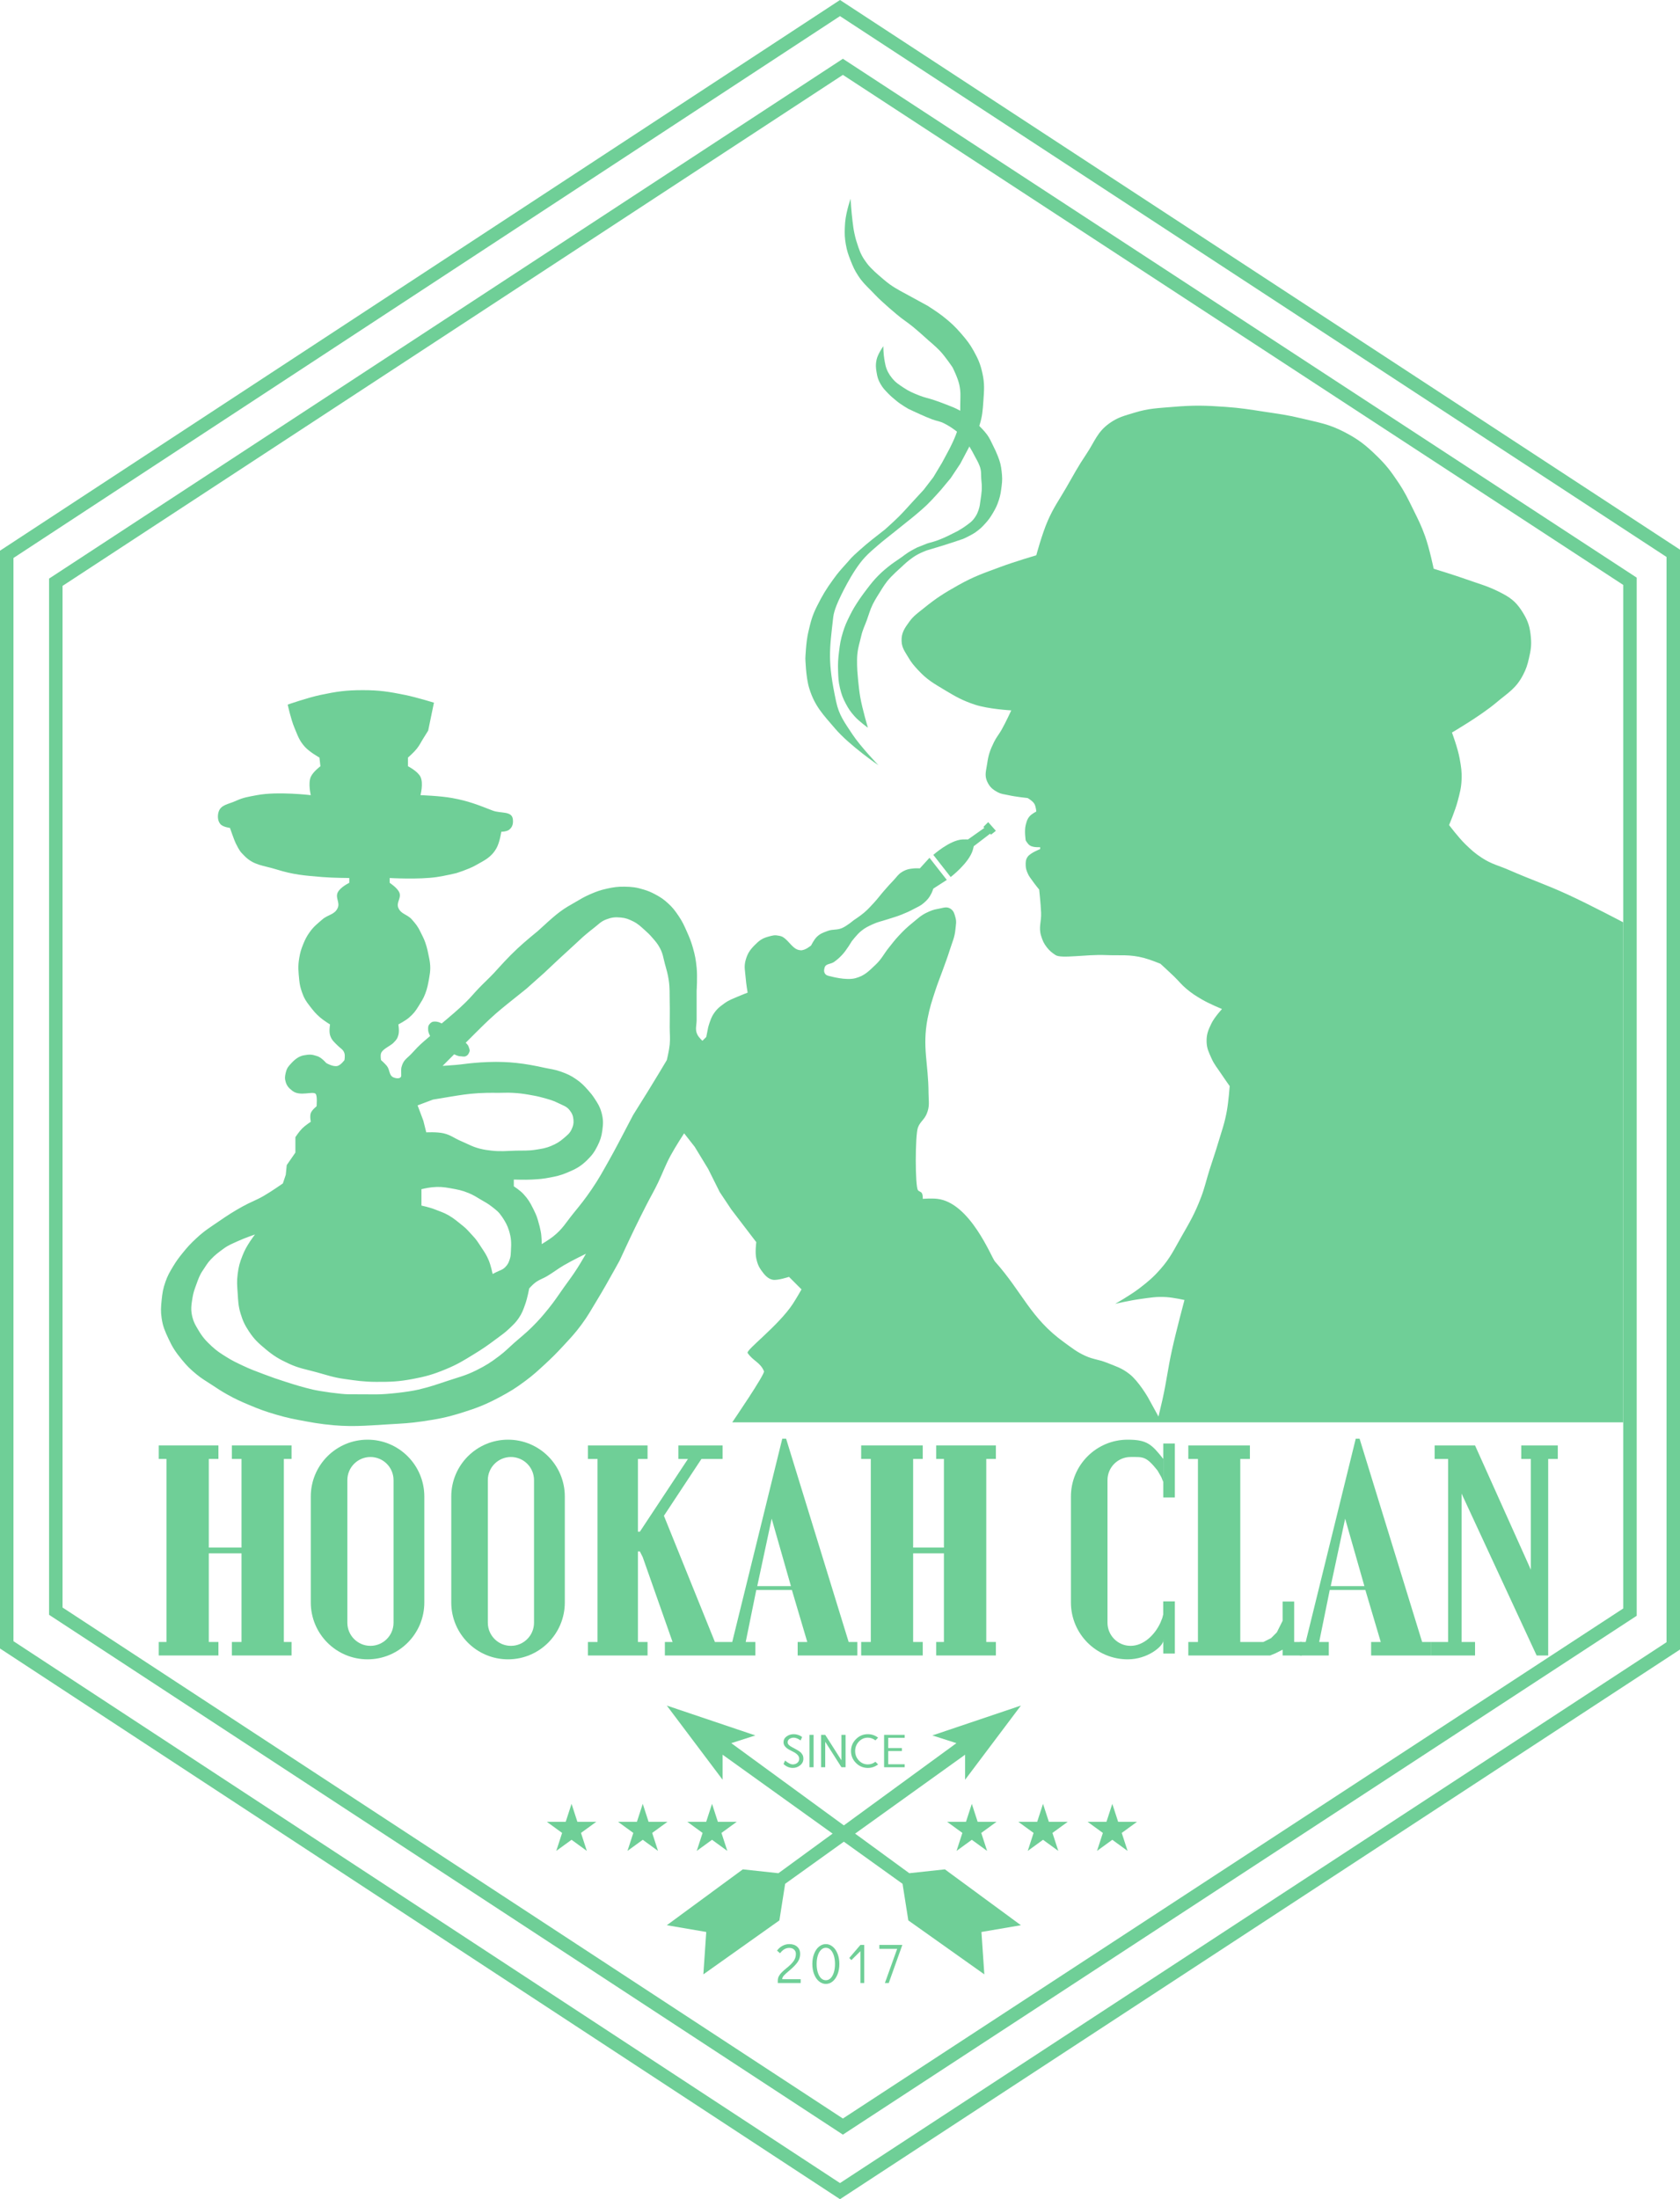 <svg width="188" height="246" viewBox="0 0 188 246" fill="none" xmlns="http://www.w3.org/2000/svg">
<path fill-rule="evenodd" clip-rule="evenodd" d="M94.323 6.574L5.491 64.722V180.632L94.323 238.779L183.155 180.74V64.614L94.323 6.574ZM6.999 65.538L94.323 8.376L181.647 65.43V179.923L94.323 236.977L6.999 179.816V65.538Z" fill="#6FCF97"/>
<path fill-rule="evenodd" clip-rule="evenodd" d="M94 0L0 61.6V184.4L94 246L188 184.515V61.485L94 0ZM1.507 62.416L94 1.803L186.493 62.302V183.698L94 244.197L1.507 183.584V62.416Z" fill="#6FCF97"/>
<path d="M83.125 209.105L74.619 215.355L79.033 216.11L78.71 220.851L87.216 214.816L87.862 210.721L94.431 206.011L100.999 210.721L101.645 214.816L110.151 220.851L109.828 216.11L114.243 215.355L105.737 209.105L101.753 209.536L95.69 205.108L107.998 196.281V199.083L114.243 190.785L104.337 194.125L107.029 194.988L94.431 204.188L81.833 194.988L84.525 194.125L74.619 190.785L80.864 199.083V196.281L93.172 205.108L87.109 209.536L83.125 209.105Z" fill="#6FCF97"/>
<path d="M64.612 203.787L63.959 201.777L63.306 203.787H61.194L62.903 205.03L62.25 207.04L63.959 205.798L65.668 207.04L65.015 205.03L66.724 203.787H64.612Z" fill="#6FCF97"/>
<path d="M80.332 203.787L79.679 201.777L79.027 203.787H76.914L78.623 205.03L77.971 207.04L79.679 205.798L81.388 207.04L80.735 205.03L82.444 203.787H80.332Z" fill="#6FCF97"/>
<path d="M71.927 201.777L72.579 203.787H74.692L72.983 205.03L73.635 207.04L71.927 205.798L70.218 207.04L70.871 205.03L69.162 203.787H71.274L71.927 201.777Z" fill="#6FCF97"/>
<path d="M109.404 203.787L108.751 201.777L108.099 203.787H105.987L107.695 205.03L107.043 207.04L108.751 205.798L110.46 207.04L109.808 205.03L111.516 203.787H109.404Z" fill="#6FCF97"/>
<path d="M124.472 201.777L125.125 203.787H127.237L125.528 205.03L126.181 207.04L124.472 205.798L122.763 207.04L123.416 205.03L121.707 203.787H123.819L124.472 201.777Z" fill="#6FCF97"/>
<path d="M117.372 203.787L116.719 201.777L116.067 203.787H113.954L115.663 205.03L115.011 207.04L116.719 205.798L118.428 207.04L117.775 205.03L119.484 203.787H117.372Z" fill="#6FCF97"/>
<path d="M17.766 163.197V161.688H24.442V163.197H23.365V173.111H27.026V163.197H25.95V161.688H32.625V163.197H31.764V183.672H32.625V185.181H25.95V183.672H27.026V173.758H23.365V183.672H24.442V185.181H17.766V183.672H18.628V163.197H17.766Z" fill="#6FCF97"/>
<path fill-rule="evenodd" clip-rule="evenodd" d="M41.132 161.041C37.623 161.041 34.779 163.888 34.779 167.399V179.254C34.779 182.765 37.623 185.612 41.132 185.612C44.64 185.612 47.484 182.765 47.484 179.254V167.399C47.484 163.888 44.64 161.041 41.132 161.041ZM41.455 162.981C40.028 162.981 38.871 164.139 38.871 165.567V181.517C38.871 182.945 40.028 184.103 41.455 184.103C42.882 184.103 44.039 182.945 44.039 181.517V165.567C44.039 164.139 42.882 162.981 41.455 162.981Z" fill="#6FCF97"/>
<path fill-rule="evenodd" clip-rule="evenodd" d="M56.852 161.041C53.344 161.041 50.499 163.888 50.499 167.399V179.254C50.499 182.765 53.344 185.612 56.852 185.612C60.361 185.612 63.205 182.765 63.205 179.254V167.399C63.205 163.888 60.361 161.041 56.852 161.041ZM57.175 162.981C55.748 162.981 54.591 164.139 54.591 165.567V181.517C54.591 182.945 55.748 184.103 57.175 184.103C58.602 184.103 59.76 182.945 59.76 181.517V165.567C59.76 164.139 58.602 162.981 57.175 162.981Z" fill="#6FCF97"/>
<path d="M65.789 163.197V161.688H72.465V163.197H71.388V171.336H71.604L76.987 163.197H75.911V161.688H80.864V163.197H78.495L74.296 169.555L80.002 183.672H81.94L87.54 160.934L86.355 169.878L84.74 177.422H88.509L86.355 169.878L87.54 160.934H87.97L94.969 183.672H95.938V185.181H89.262V183.672H90.339L88.616 177.853H84.632L83.448 183.672H84.525V185.181H74.403V183.672H75.265L71.927 174.189L71.604 173.542H71.388V183.672H72.465V185.181H65.789V183.672H66.866V163.197H65.789Z" fill="#6FCF97"/>
<path d="M103.26 161.688V163.197H102.183V173.111H105.629V163.197H104.767V161.688H111.443V163.197H110.367V183.672H111.443V185.181H104.767V183.672H105.629V173.758H102.183V183.672H103.26V185.181H96.369V183.672H97.446V163.197H96.369V161.688H103.26Z" fill="#6FCF97"/>
<path d="M126.195 161.041C122.686 161.041 119.842 163.888 119.842 167.399V179.254C119.842 182.765 122.686 185.612 126.195 185.612C128.393 185.612 130.071 184.211 130.179 183.564L131.471 179.146H130.179V180.547L130.071 180.978L129.856 181.517C129.21 182.918 127.945 184.103 126.518 184.103C125.091 184.103 123.934 182.945 123.934 181.517V165.567C123.934 164.139 125.091 162.981 126.518 162.981C127.945 162.981 128.241 162.873 129.533 164.49L129.963 165.244L130.179 165.783V163.197C128.887 161.58 128.393 161.041 126.195 161.041Z" fill="#6FCF97"/>
<path d="M130.179 179.146H131.471V184.965H130.179V179.146Z" fill="#6FCF97"/>
<path d="M130.179 161.472H131.471V167.507H130.179V161.472Z" fill="#6FCF97"/>
<path d="M139.869 161.688H132.978V163.197H134.055V183.672H132.978V185.181H142.131L142.669 184.965L143.53 184.534V185.181H145.684V183.672H144.822V179.146H143.53V181.301L142.884 182.594L142.238 183.241L141.377 183.672H138.793V163.197H139.869V161.688Z" fill="#6FCF97"/>
<path fill-rule="evenodd" clip-rule="evenodd" d="M145.469 185.181H148.699V183.672H147.622L148.806 177.853H152.79L154.513 183.672H153.436V185.181H160.112V183.672H159.143L152.144 160.934H151.714L146.115 183.672H145.469V185.181ZM148.914 177.422L150.529 169.878L152.683 177.422H148.914Z" fill="#6FCF97"/>
<path d="M162.05 163.197H160.543V161.688H165.065L171.31 175.59V163.197H170.234V161.688H174.325V163.197H173.249V185.181H171.956L163.558 167.076V183.672H165.065V185.181H160.112V183.672H162.05V163.197Z" fill="#6FCF97"/>
<path d="M87.039 221.552C87.039 221.369 87.081 221.2 87.164 221.046C87.252 220.888 87.358 220.748 87.483 220.627C87.608 220.502 87.778 220.35 87.995 220.171C88.128 220.063 88.199 220.004 88.207 219.996C88.478 219.767 88.688 219.542 88.838 219.321C88.988 219.1 89.063 218.846 89.063 218.558C89.063 218.358 88.994 218.198 88.857 218.077C88.723 217.952 88.546 217.89 88.326 217.89C88.122 217.89 87.934 217.942 87.764 218.046C87.597 218.146 87.441 218.294 87.295 218.49L86.952 218.196C87.118 217.967 87.322 217.788 87.564 217.658C87.809 217.529 88.064 217.465 88.326 217.465C88.696 217.465 88.992 217.565 89.213 217.765C89.433 217.961 89.543 218.225 89.543 218.558C89.543 218.908 89.444 219.221 89.244 219.496C89.044 219.771 88.769 220.056 88.419 220.352C88.332 220.427 88.29 220.463 88.294 220.459C88.036 220.671 87.845 220.846 87.72 220.984C87.595 221.121 87.533 221.259 87.533 221.396H89.6V221.821H87.039V221.552Z" fill="#6FCF97"/>
<path d="M92.423 221.921C92.144 221.921 91.888 221.825 91.654 221.634C91.421 221.442 91.238 221.177 91.105 220.84C90.972 220.498 90.905 220.115 90.905 219.69C90.905 219.265 90.972 218.883 91.105 218.546C91.238 218.204 91.419 217.94 91.648 217.752C91.882 217.56 92.138 217.465 92.416 217.465C92.695 217.465 92.949 217.56 93.178 217.752C93.412 217.94 93.595 218.204 93.728 218.546C93.861 218.883 93.928 219.265 93.928 219.69C93.928 220.115 93.861 220.498 93.728 220.84C93.595 221.177 93.414 221.442 93.185 221.634C92.956 221.825 92.702 221.921 92.423 221.921ZM92.416 221.509C92.616 221.509 92.793 221.434 92.947 221.284C93.101 221.129 93.222 220.915 93.309 220.64C93.397 220.361 93.441 220.044 93.441 219.69C93.441 219.336 93.397 219.021 93.309 218.746C93.222 218.471 93.101 218.258 92.947 218.108C92.793 217.954 92.616 217.877 92.416 217.877C92.217 217.877 92.038 217.954 91.879 218.108C91.725 218.258 91.605 218.471 91.517 218.746C91.43 219.021 91.386 219.336 91.386 219.69C91.386 220.044 91.43 220.361 91.517 220.64C91.605 220.915 91.725 221.129 91.879 221.284C92.038 221.434 92.217 221.509 92.416 221.509Z" fill="#6FCF97"/>
<path d="M96.285 217.558H96.71V221.821H96.285V218.258L95.274 219.258L95.036 219.021L96.285 217.558Z" fill="#6FCF97"/>
<path d="M98.404 217.558H100.977L99.454 221.821H99.023L100.397 217.996H98.404V217.558Z" fill="#6FCF97"/>
<path d="M87.68 194.888C87.68 194.622 87.794 194.405 88.023 194.237C88.252 194.068 88.516 193.984 88.816 193.984C89.046 193.984 89.276 194.037 89.505 194.143C89.58 194.177 89.666 194.231 89.762 194.305L89.585 194.686C89.51 194.627 89.431 194.576 89.348 194.532C89.155 194.429 88.977 194.377 88.816 194.375C88.641 194.375 88.485 194.421 88.349 194.512C88.213 194.601 88.144 194.727 88.144 194.888C88.144 194.954 88.157 195.014 88.182 195.07C88.209 195.126 88.254 195.178 88.319 195.227L88.465 195.34C88.499 195.366 88.562 195.403 88.657 195.451C88.752 195.5 88.805 195.528 88.816 195.535L89.055 195.666C89.171 195.73 89.251 195.776 89.293 195.805L89.482 195.931C89.568 195.989 89.628 196.041 89.664 196.088C89.699 196.133 89.738 196.19 89.782 196.257C89.828 196.324 89.859 196.398 89.876 196.477C89.892 196.556 89.901 196.644 89.901 196.74C89.901 197.029 89.781 197.272 89.54 197.467C89.299 197.662 89.023 197.76 88.712 197.76C88.453 197.76 88.203 197.688 87.963 197.543C87.857 197.48 87.762 197.406 87.68 197.32L87.859 196.932C87.955 197.017 88.05 197.09 88.144 197.149C88.365 197.294 88.554 197.366 88.712 197.366C88.912 197.366 89.083 197.308 89.225 197.192C89.366 197.074 89.436 196.923 89.436 196.74C89.436 196.578 89.376 196.433 89.255 196.305C89.135 196.177 88.989 196.069 88.816 195.982L88.298 195.712C88.127 195.619 87.98 195.504 87.859 195.366C87.74 195.226 87.68 195.067 87.68 194.888Z" fill="#6FCF97"/>
<path d="M90.58 197.682V194.06H91.044V197.682H90.58Z" fill="#6FCF97"/>
<path d="M91.882 197.682V194.06H92.346L94.161 196.906V194.06H94.625V197.682H94.161L92.346 194.833V197.682H91.882Z" fill="#6FCF97"/>
<path d="M95.786 197.204C95.416 196.832 95.231 196.388 95.231 195.871C95.231 195.354 95.416 194.91 95.786 194.54C96.156 194.169 96.599 193.984 97.116 193.984C97.536 193.984 97.919 194.114 98.264 194.375L97.964 194.676C97.701 194.476 97.419 194.375 97.116 194.375C96.724 194.375 96.389 194.522 96.111 194.815C95.834 195.108 95.695 195.46 95.695 195.871C95.695 196.282 95.834 196.633 96.111 196.926C96.389 197.219 96.724 197.366 97.116 197.366C97.425 197.366 97.708 197.267 97.964 197.07L98.264 197.371C97.916 197.63 97.533 197.76 97.116 197.76C96.599 197.76 96.156 197.575 95.786 197.204Z" fill="#6FCF97"/>
<path d="M98.933 197.682V194.06H101.239V194.391H99.397V195.54H100.929V195.871H99.397V197.351H101.239V197.682H98.933Z" fill="#6FCF97"/>
<path d="M90.124 73.643C90.124 73.643 90.187 71.847 90.447 70.734C90.722 69.554 90.874 68.907 91.416 67.824C92.027 66.603 92.441 65.909 93.246 64.806C93.812 64.032 93.87 63.971 94.861 62.867C95.184 62.507 95.184 62.436 96.153 61.574C96.71 61.079 97.175 60.686 97.553 60.388C99.061 59.203 99.061 59.203 99.061 59.203C99.061 59.203 100.017 58.347 100.568 57.802C101.162 57.214 101.603 56.691 102.076 56.185C102.377 55.862 103.368 54.784 103.368 54.784L104.444 53.383L105.414 51.767L106.167 50.366C106.167 50.366 106.992 48.844 107.244 47.779C107.478 46.793 107.449 46.207 107.459 45.193C107.468 44.35 107.53 43.861 107.352 43.038C107.18 42.243 106.598 41.098 106.598 41.098C106.598 41.098 105.813 39.923 105.198 39.266C104.73 38.766 103.906 38.081 103.906 38.081C103.906 38.081 102.875 37.139 102.183 36.572C101.487 36.001 101.04 35.753 100.353 35.171C99.649 34.575 99.308 34.287 98.63 33.662C98.17 33.239 97.886 32.921 97.446 32.477C96.857 31.884 96.505 31.558 96.046 30.86C95.632 30.232 95.46 29.837 95.184 29.136C94.912 28.442 94.772 28.039 94.646 27.304C94.525 26.598 94.513 26.188 94.538 25.472C94.569 24.622 94.657 24.143 94.861 23.317C94.967 22.89 95.184 22.239 95.184 22.239C95.184 22.239 95.275 23.754 95.4 24.718C95.471 25.267 95.499 25.578 95.615 26.119C95.744 26.718 95.852 27.057 96.046 27.627C96.307 28.393 96.532 28.81 97.015 29.459C97.476 30.08 98.415 30.86 98.415 30.86C98.415 30.86 99.113 31.482 99.599 31.83C100.273 32.313 101.43 32.908 101.43 32.908L103.798 34.201C103.798 34.201 104.881 34.88 105.521 35.386C106.385 36.069 106.849 36.492 107.567 37.326C108.176 38.034 108.514 38.449 108.967 39.266C109.47 40.175 109.712 40.73 109.936 41.745C110.199 42.937 110.127 43.651 110.044 44.87C109.97 45.933 109.929 46.547 109.613 47.564C109.294 48.588 108.428 50.043 108.428 50.043L107.459 51.875L106.383 53.491L105.306 54.784C105.306 54.784 104.357 55.87 103.691 56.508C103.088 57.086 102.076 57.91 102.076 57.91C102.076 57.91 100.76 58.957 99.922 59.634C99.248 60.179 98.853 60.465 98.199 61.035C97.638 61.524 97.31 61.786 96.799 62.328C95.311 63.909 93.892 67.07 93.892 67.07C93.892 67.07 93.337 68.216 93.246 69.009C92.816 72.781 92.6 73.967 93.569 78.493C93.892 80.002 94.496 80.789 95.4 82.157C96.304 83.525 98.307 85.605 98.307 85.605C98.307 85.605 95.072 83.393 93.462 81.51C92.096 79.914 91.171 78.993 90.554 76.984C90.168 75.727 90.124 73.643 90.124 73.643Z" fill="#6FCF97"/>
<path d="M94.323 70.734C94.551 69.994 94.734 69.595 95.077 68.902C95.444 68.157 95.693 67.76 96.153 67.07C96.471 66.594 97.015 65.884 97.015 65.884C97.015 65.884 97.596 65.111 97.984 64.699C98.514 64.135 98.806 63.875 99.384 63.406C99.945 62.949 100.303 62.749 100.891 62.328C101.186 62.117 101.34 61.984 101.645 61.789C102.01 61.556 102.614 61.25 102.614 61.25C102.614 61.25 103.222 61.002 103.691 60.819C103.906 60.735 104.229 60.673 104.767 60.496C105.287 60.325 106.06 59.957 106.06 59.957L107.136 59.418C107.136 59.418 107.677 59.113 107.998 58.879C108.455 58.546 108.749 58.373 109.074 57.91C109.291 57.602 109.38 57.402 109.505 57.047C109.648 56.643 109.657 56.394 109.721 55.97C109.844 55.136 109.922 54.652 109.828 53.814C109.751 53.125 109.867 52.736 109.613 52.09C109.44 51.652 109.294 51.428 109.074 51.013C108.872 50.629 108.761 50.413 108.536 50.043C108.3 49.654 108.205 49.401 107.89 49.073C107.599 48.769 107.472 48.572 107.136 48.318C106.587 47.902 106.245 47.659 105.629 47.349C105.154 47.109 104.835 47.104 104.337 46.917C103.825 46.726 103.545 46.598 103.045 46.379C102.493 46.137 101.645 45.732 101.645 45.732C101.645 45.732 100.817 45.26 100.353 44.87C99.989 44.564 99.712 44.352 99.384 44.008C98.993 43.598 98.804 43.421 98.522 42.93C98.258 42.468 98.178 42.162 98.092 41.637C98.003 41.097 97.978 40.771 98.092 40.236C98.229 39.592 98.845 38.727 98.845 38.727C98.845 38.727 98.859 39.587 98.953 40.128C99.058 40.732 99.098 41.095 99.384 41.637C99.525 41.905 99.624 42.047 99.814 42.283C100.227 42.795 100.56 42.997 101.107 43.361C101.733 43.778 102.131 43.944 102.829 44.223C103.484 44.485 103.885 44.533 104.552 44.762C105.018 44.922 105.278 45.013 105.737 45.193C106.42 45.462 106.818 45.59 107.459 45.947C107.989 46.243 108.287 46.419 108.751 46.81C109.116 47.116 109.613 47.672 109.613 47.672C109.613 47.672 110.182 48.228 110.474 48.642C110.778 49.072 110.885 49.355 111.12 49.827C111.347 50.282 111.473 50.539 111.659 51.013C111.917 51.669 112.013 52.035 112.089 52.737C112.158 53.366 112.172 53.726 112.089 54.353C112.005 54.992 111.968 55.358 111.766 55.97C111.578 56.542 111.426 56.852 111.12 57.371C110.83 57.864 110.642 58.131 110.259 58.556C109.88 58.977 109.643 59.197 109.182 59.526C108.676 59.886 107.782 60.28 107.782 60.28C107.782 60.28 106.996 60.547 106.49 60.711C105.82 60.929 105.442 61.045 104.767 61.25C104.348 61.378 103.691 61.574 103.691 61.574C103.691 61.574 103.085 61.806 102.722 62.005C102.322 62.222 102.114 62.374 101.753 62.651C101.351 62.959 100.784 63.513 100.784 63.513C100.784 63.513 99.794 64.37 99.276 65.022C98.899 65.497 98.415 66.315 98.415 66.315C98.415 66.315 97.916 67.082 97.661 67.608C97.347 68.255 97.261 68.657 97.015 69.333C96.755 70.046 96.538 70.425 96.369 71.165C96.189 71.948 96.017 72.399 95.938 73.212C95.869 73.924 95.938 75.044 95.938 75.044C95.938 75.044 96.066 76.827 96.261 77.954C96.498 79.322 97.123 81.402 97.123 81.402C97.123 81.402 96.129 80.691 95.615 80.109C95.175 79.611 94.957 79.296 94.646 78.708C94.31 78.073 94.17 77.683 94 76.984C93.82 76.243 93.811 75.806 93.785 75.044C93.756 74.202 93.789 73.725 93.892 72.889C93.998 72.037 94.07 71.554 94.323 70.734Z" fill="#6FCF97"/>
<path d="M104.444 95.627C104.444 95.627 106.249 94.006 107.675 93.903C107.926 93.885 108.321 93.903 108.321 93.903L110.151 92.61L110.044 92.502L110.582 91.963L111.443 92.933L110.905 93.364L110.797 93.257L108.967 94.658C108.967 94.658 108.909 94.922 108.859 95.089C108.425 96.55 106.383 98.106 106.383 98.106L104.444 95.627Z" fill="#6FCF97"/>
<path d="M32.195 78.816C32.195 78.816 34.398 78.048 35.856 77.738C37.677 77.351 38.731 77.2 40.593 77.2C42.455 77.2 43.506 77.368 45.331 77.738C46.611 77.998 48.561 78.6 48.561 78.6L47.915 81.726C47.915 81.726 47.588 82.252 47.377 82.588C47.085 83.052 46.967 83.346 46.623 83.773C46.288 84.191 45.654 84.743 45.654 84.743V85.713C45.654 85.713 46.736 86.256 47.054 86.898C47.408 87.615 47.054 88.946 47.054 88.946C47.054 88.946 49.236 89.019 50.607 89.269C52.426 89.602 53.405 90.003 55.129 90.67C56.025 91.017 57.283 90.685 57.391 91.64C57.446 92.13 57.354 92.531 56.96 92.826C56.682 93.033 56.099 93.041 56.099 93.041C56.099 93.041 55.926 94.224 55.56 94.873C54.972 95.915 54.233 96.227 53.191 96.813C52.402 97.257 51.038 97.675 51.038 97.675C51.038 97.675 49.733 97.982 48.884 98.106C46.845 98.405 43.608 98.214 43.608 98.214V98.753C43.608 98.753 44.465 99.309 44.685 99.83C44.947 100.451 44.316 100.934 44.577 101.555C44.878 102.27 45.571 102.266 46.085 102.848C46.525 103.346 46.77 103.647 47.054 104.249C47.298 104.767 47.404 104.902 47.592 105.434C47.806 106.041 47.898 106.545 48.023 107.158C48.199 108.024 48.184 108.553 48.023 109.422C47.901 110.076 47.829 110.524 47.592 111.146C47.364 111.745 47.172 112 46.839 112.547C46.496 113.108 46.261 113.413 45.762 113.84C45.345 114.196 44.577 114.594 44.577 114.594C44.577 114.594 44.713 115.337 44.577 115.78C44.47 116.131 44.456 116.213 44.039 116.642C43.686 117.005 42.791 117.344 42.639 117.827C42.551 118.108 42.639 118.582 42.639 118.582C42.639 118.582 43.059 118.952 43.285 119.228C43.656 119.68 43.501 120.294 44.039 120.521C44.388 120.669 44.9 120.685 44.9 120.306C44.9 119.551 44.853 119.559 45.008 119.12C45.227 118.501 45.643 118.314 46.085 117.827C46.565 117.299 46.842 117.007 47.377 116.534C47.623 116.317 48.131 115.887 48.131 115.887C48.131 115.887 47.924 115.507 47.915 115.241C47.903 114.882 47.883 114.747 48.131 114.487C48.3 114.309 48.424 114.271 48.669 114.271C49.1 114.271 49.423 114.487 49.423 114.487C49.423 114.487 50.285 113.775 50.822 113.301C51.336 112.848 51.626 112.596 52.114 112.116C52.73 111.511 53.023 111.12 53.622 110.499C54.242 109.857 54.622 109.529 55.237 108.883C55.709 108.386 55.949 108.085 56.422 107.59C56.996 106.986 57.322 106.651 57.929 106.081C58.777 105.284 60.19 104.141 60.19 104.141L61.375 103.063C61.375 103.063 62.137 102.375 62.667 101.986C63.306 101.516 63.702 101.304 64.389 100.908C65.009 100.551 65.349 100.331 66.005 100.046C66.736 99.727 67.163 99.569 67.943 99.399C68.687 99.238 69.119 99.175 69.881 99.184C70.731 99.194 71.222 99.257 72.034 99.507C72.557 99.668 72.844 99.788 73.326 100.046C73.913 100.359 74.232 100.571 74.726 101.016C75.259 101.495 75.506 101.826 75.911 102.417C76.368 103.084 76.551 103.509 76.88 104.249C77.172 104.906 77.325 105.282 77.526 105.973C77.777 106.837 77.867 107.341 77.957 108.236C78.057 109.241 77.957 110.822 77.957 110.822V113.948C77.983 114.664 77.722 115.15 78.064 115.78C78.221 116.068 78.603 116.426 78.603 116.426L79.033 115.995L79.249 114.918L80.11 118.258L74.619 118.582C74.619 118.582 74.875 117.539 74.942 116.857C75.015 116.103 74.942 115.675 74.942 114.918C74.942 113.781 74.97 113.144 74.942 112.008C74.918 111.081 74.971 110.554 74.834 109.637C74.725 108.91 74.597 108.514 74.403 107.805C74.217 107.125 74.192 106.706 73.865 106.081C73.599 105.574 73.378 105.328 73.003 104.895C72.692 104.536 72.498 104.349 72.142 104.033C71.67 103.615 71.414 103.345 70.85 103.063C70.338 102.808 70.02 102.686 69.45 102.632C68.817 102.572 68.43 102.621 67.835 102.848C67.214 103.085 66.966 103.416 66.435 103.818C65.959 104.179 65.251 104.788 65.251 104.788L63.851 106.081L62.559 107.266L60.836 108.883L58.898 110.607L57.283 111.9C57.283 111.9 56.149 112.798 55.453 113.409C54.536 114.214 53.615 115.147 53.191 115.564C52.767 115.982 52.114 116.642 52.114 116.642C52.114 116.642 52.379 116.871 52.438 117.073C52.485 117.234 52.601 117.453 52.545 117.612C52.456 117.866 52.362 118.044 52.114 118.151C51.918 118.236 51.683 118.151 51.468 118.151C51.254 118.151 50.822 117.935 50.822 117.935L49.53 119.228L50.392 122.677L48.454 123L46.731 123.647L47.377 125.371L47.7 126.664L47.161 133.022V134.854C47.161 134.854 48.102 135.055 48.669 135.285C49.244 135.519 49.638 135.622 50.176 135.932C50.864 136.328 51.175 136.636 51.791 137.117C52.263 137.485 52.453 137.765 52.868 138.195C53.306 138.649 53.49 138.961 53.837 139.488C54.211 140.054 54.439 140.37 54.699 140.997C54.933 141.563 55.129 142.506 55.129 142.506C55.129 142.506 55.393 142.376 55.56 142.29C55.945 142.091 56.223 142.058 56.529 141.751C56.835 141.445 56.943 141.196 57.068 140.781C57.165 140.456 57.154 140.258 57.175 139.919C57.232 139.033 57.219 138.505 56.96 137.656C56.784 137.08 56.543 136.647 56.206 136.147C55.807 135.555 55.585 135.401 55.022 134.962C54.589 134.625 54.31 134.486 53.837 134.208C53.303 133.892 53.011 133.691 52.438 133.453C51.674 133.137 51.204 133.063 50.392 132.914C49.643 132.777 49.104 132.73 48.346 132.807C47.828 132.859 47.161 133.022 47.161 133.022L47.7 126.664C47.7 126.664 48.9 126.6 49.638 126.772C50.445 126.96 50.813 127.311 51.576 127.634C52.41 127.987 52.85 128.278 53.73 128.496C54.226 128.619 54.513 128.655 55.022 128.712C56.066 128.828 56.663 128.739 57.714 128.712C58.597 128.689 59.102 128.743 59.975 128.604C60.66 128.494 61.06 128.446 61.698 128.173C62.288 127.92 62.613 127.732 63.097 127.311C63.48 126.978 63.743 126.799 63.959 126.341C64.141 125.952 64.21 125.691 64.174 125.263C64.136 124.811 64.022 124.543 63.743 124.185C63.407 123.752 63.047 123.68 62.559 123.431C61.884 123.087 61.46 122.985 60.728 122.784C60.148 122.625 59.815 122.562 59.221 122.461C58.511 122.341 58.109 122.285 57.391 122.246C56.761 122.211 56.406 122.246 55.776 122.246C55.271 122.246 54.988 122.233 54.483 122.246C53.767 122.263 53.366 122.285 52.653 122.353C51.765 122.439 50.392 122.677 50.392 122.677L49.53 119.228C49.53 119.228 50.45 119.173 51.038 119.12C51.796 119.053 52.217 118.97 52.976 118.905C53.648 118.848 54.025 118.817 54.699 118.797C55.329 118.778 55.684 118.774 56.314 118.797C56.904 118.819 57.234 118.842 57.821 118.905C58.413 118.968 58.742 119.021 59.329 119.12C59.963 119.228 60.315 119.308 60.944 119.444C61.662 119.599 62.084 119.626 62.774 119.875C63.482 120.13 63.88 120.306 64.497 120.737C65.058 121.129 65.333 121.412 65.789 121.922C66.109 122.28 66.281 122.49 66.543 122.892C66.903 123.444 67.116 123.768 67.297 124.401C67.516 125.171 67.513 125.655 67.404 126.449C67.308 127.147 67.178 127.54 66.866 128.173C66.519 128.874 66.241 129.242 65.682 129.789C64.939 130.515 64.38 130.792 63.42 131.19C62.695 131.491 62.254 131.581 61.482 131.729C60.734 131.873 60.304 131.901 59.544 131.945C58.746 131.99 57.498 131.945 57.498 131.945V132.699C57.498 132.699 58.212 133.163 58.575 133.561C59.095 134.132 59.309 134.485 59.652 135.178C59.878 135.633 60.051 135.982 60.19 136.471C60.406 137.225 60.41 137.254 60.513 137.764C60.623 138.306 60.621 139.165 60.621 139.165C60.621 139.165 61.438 138.68 61.913 138.303C62.964 137.469 63.327 136.757 64.174 135.716C65.008 134.692 65.477 134.114 66.22 133.022C67.048 131.805 67.433 131.07 68.158 129.789C68.77 128.708 69.665 126.987 69.665 126.987L70.85 124.724C70.85 124.724 71.84 123.152 72.465 122.138C72.931 121.382 73.65 120.198 73.65 120.198L74.619 118.582L80.11 118.258L79.249 114.918C79.249 114.918 79.478 114.015 79.787 113.517C80.163 112.91 80.497 112.637 81.079 112.223C81.615 111.842 81.984 111.734 82.587 111.469C83.001 111.287 83.663 111.038 83.663 111.038C83.663 111.038 83.495 110.057 83.448 109.422C83.389 108.624 83.226 108.142 83.448 107.374C83.652 106.667 83.902 106.283 84.417 105.757C84.907 105.257 85.25 104.975 85.924 104.788C86.532 104.619 86.678 104.572 87.216 104.68C87.493 104.735 87.613 104.803 87.862 105.003C88.172 105.251 88.522 105.725 88.832 105.973C89.082 106.173 89.266 106.268 89.585 106.296C90.091 106.341 90.77 105.757 90.77 105.757C90.77 105.757 91.086 105.101 91.416 104.788C91.798 104.425 92.108 104.328 92.6 104.141C93.201 103.912 93.623 104.068 94.215 103.818C94.774 103.582 95.507 102.956 95.507 102.956C95.507 102.956 96.257 102.465 96.692 102.093C97.145 101.707 97.364 101.452 97.769 101.016C98.255 100.49 98.48 100.153 98.953 99.615C99.366 99.145 99.597 98.881 100.03 98.429C100.359 98.086 100.489 97.822 100.891 97.567C101.374 97.261 101.721 97.188 102.291 97.136C102.542 97.113 102.937 97.136 102.937 97.136L104.014 95.951L105.952 98.429L104.444 99.399C104.444 99.399 104.331 99.736 104.229 99.938C103.987 100.419 103.776 100.665 103.368 101.016C102.996 101.336 102.723 101.431 102.291 101.662C101.76 101.947 101.45 102.086 100.891 102.309C100.274 102.556 99.907 102.637 99.276 102.848C98.645 103.058 98.265 103.108 97.661 103.387C97.13 103.631 96.825 103.775 96.369 104.141C95.881 104.532 95.292 105.326 95.292 105.326C95.292 105.326 94.716 106.312 94.215 106.835C93.906 107.158 93.714 107.325 93.354 107.59C92.959 107.88 92.414 107.765 92.277 108.236C92.194 108.522 92.183 108.772 92.385 108.99C92.538 109.157 92.923 109.206 92.923 109.206C92.923 109.206 94.663 109.705 95.723 109.422C96.748 109.147 97.213 108.642 97.984 107.913C98.681 107.254 98.888 106.719 99.491 105.973C99.905 105.462 100.121 105.161 100.568 104.68C101.156 104.047 101.512 103.714 102.183 103.171C102.746 102.716 103.039 102.407 103.691 102.093C104.17 101.863 104.458 101.749 104.983 101.662C105.522 101.574 105.931 101.353 106.383 101.662C106.74 101.907 106.804 102.215 106.921 102.632C107.057 103.119 106.967 103.423 106.921 103.925C106.833 104.881 106.561 105.38 106.275 106.296C106.009 107.148 105.82 107.612 105.521 108.452C105.191 109.38 104.964 109.885 104.66 110.822C104.269 112.027 104.038 112.704 103.798 113.948C103.186 117.13 103.896 119.005 103.906 122.246C103.909 123.214 104.072 123.727 103.691 124.616C103.408 125.275 102.967 125.469 102.722 126.125C102.399 126.987 102.399 132.699 102.722 133.13C102.848 133.298 103.036 133.278 103.152 133.453C103.294 133.667 103.26 134.1 103.26 134.1C103.26 134.1 104.248 134.03 104.875 134.1C108.572 134.513 110.951 140.674 111.336 141.105C114.435 144.577 115.309 147.442 119.088 150.157C119.979 150.797 120.46 151.209 121.457 151.666C122.34 152.07 122.924 152.06 123.826 152.42C124.874 152.839 125.524 153.014 126.41 153.713C127.421 154.511 128.456 156.3 128.456 156.3L129.64 158.455C129.64 158.455 129.91 157.34 130.071 156.623C130.559 154.449 130.668 153.195 131.148 151.019C131.634 148.816 132.548 145.415 132.548 145.415C132.548 145.415 131.309 145.141 130.502 145.092C129.365 145.023 128.723 145.157 127.595 145.308C126.491 145.455 124.795 145.846 124.795 145.846C124.795 145.846 126.496 144.882 127.487 144.122C128.479 143.361 129.028 142.905 129.856 141.967C130.983 140.689 131.376 139.78 132.225 138.303C133.162 136.671 133.704 135.749 134.378 133.992C134.836 132.799 134.962 132.085 135.347 130.867C135.72 129.687 135.962 129.035 136.316 127.849C136.728 126.47 137.027 125.709 137.285 124.293C137.483 123.21 137.608 121.491 137.608 121.491C137.608 121.491 137.006 120.645 136.639 120.09C136.202 119.428 135.885 119.092 135.562 118.366C135.26 117.685 135.045 117.28 135.024 116.534C135 115.708 135.203 115.231 135.562 114.487C135.903 113.782 136.747 112.87 136.747 112.87C136.747 112.87 135.329 112.288 134.486 111.792C133.781 111.379 133.389 111.131 132.763 110.607C132.17 110.111 131.92 109.743 131.363 109.206C130.785 108.648 129.856 107.805 129.856 107.805C129.856 107.805 128.758 107.352 128.025 107.158C126.394 106.728 125.403 106.906 123.718 106.835C121.534 106.743 118.748 107.262 118.119 106.835C117.7 106.551 117.462 106.372 117.15 105.973C116.802 105.528 116.67 105.219 116.504 104.68C116.207 103.714 116.546 103.103 116.504 102.093C116.462 101.081 116.289 99.507 116.289 99.507C116.289 99.507 115.809 98.926 115.535 98.529C115.311 98.205 115.148 98.039 114.997 97.675C114.864 97.355 114.79 97.16 114.781 96.813C114.771 96.425 114.775 96.161 114.997 95.843C115.309 95.394 116.396 94.981 116.396 94.981V94.765C116.396 94.765 115.589 94.831 115.212 94.55C114.996 94.389 114.781 94.011 114.781 94.011C114.781 94.011 114.609 92.938 114.781 92.287C114.888 91.886 114.944 91.633 115.212 91.317C115.446 91.041 115.966 90.778 115.966 90.778C115.966 90.778 115.927 90.214 115.75 89.916C115.552 89.582 114.997 89.269 114.997 89.269C114.997 89.269 113.672 89.135 112.843 88.946C112.376 88.84 112.083 88.846 111.659 88.623C111.08 88.318 110.749 88.031 110.474 87.437C110.138 86.712 110.364 86.182 110.474 85.39C110.609 84.427 110.801 83.892 111.228 83.019C111.51 82.442 111.773 82.177 112.089 81.618C112.553 80.799 113.166 79.463 113.166 79.463C113.166 79.463 110.61 79.326 109.074 78.816C107.736 78.371 106.944 77.928 105.737 77.2C104.447 76.422 103.743 76.043 102.722 74.936C102.254 74.43 101.994 74.131 101.645 73.535C101.254 72.868 100.92 72.477 100.891 71.704C100.858 70.798 101.22 70.281 101.753 69.548C102.243 68.873 102.719 68.565 103.368 68.04C104.8 66.879 105.637 66.356 107.244 65.453C109.001 64.465 110.093 64.108 111.982 63.406C113.515 62.835 115.966 62.112 115.966 62.112C115.966 62.112 116.615 59.695 117.258 58.233C117.917 56.732 118.483 55.987 119.304 54.569C120.163 53.082 120.606 52.222 121.565 50.797C122.504 49.401 122.777 48.323 124.149 47.349C125.117 46.661 125.813 46.511 126.948 46.163C128.575 45.665 129.561 45.662 131.255 45.516C133.56 45.318 134.871 45.35 137.178 45.516C138.868 45.638 139.809 45.8 141.485 46.055C143.132 46.306 144.065 46.417 145.684 46.81C147.571 47.267 148.698 47.424 150.422 48.318C151.997 49.136 152.812 49.773 154.082 51.013C155.131 52.036 155.634 52.706 156.451 53.922C157.228 55.079 157.557 55.798 158.174 57.047C158.724 58.162 159.046 58.787 159.466 59.957C159.967 61.35 160.435 63.621 160.435 63.621C160.435 63.621 162.681 64.302 164.096 64.806C165.714 65.384 166.573 65.561 168.188 66.423C169.264 66.997 169.815 67.536 170.449 68.578C171.023 69.522 171.209 70.172 171.31 71.272C171.396 72.198 171.305 72.738 171.095 73.643C170.924 74.382 170.797 74.802 170.449 75.475C169.643 77.035 168.775 77.468 167.434 78.6C165.704 80.061 162.481 81.941 162.481 81.941C162.481 81.941 163.134 83.684 163.342 84.851C163.506 85.766 163.598 86.293 163.558 87.222C163.517 88.162 163.365 88.682 163.127 89.593C162.845 90.674 162.158 92.287 162.158 92.287C162.158 92.287 163.196 93.673 163.989 94.442C164.653 95.087 165.044 95.443 165.819 95.951C166.937 96.683 167.717 96.815 168.942 97.352C171.445 98.449 172.917 98.907 175.402 100.046C177.881 101.182 181.647 103.171 181.647 103.171V159.102H81.94C81.94 159.102 85.623 153.713 85.494 153.39C85.095 152.394 84.258 152.235 83.663 151.342C83.448 151.019 87.122 148.286 88.724 145.846C89.128 145.231 89.693 144.23 89.693 144.23L88.293 142.829C88.293 142.829 87.001 143.26 86.463 143.152C85.924 143.044 85.549 142.612 85.171 142.075C84.856 141.627 84.754 141.315 84.632 140.781C84.474 140.084 84.632 138.949 84.632 138.949L81.833 135.285L80.541 133.346L79.249 130.759L77.741 128.281L76.557 126.772C76.557 126.772 75.599 128.234 75.049 129.25C74.44 130.378 74.202 131.111 73.65 132.268C73.179 133.253 72.854 133.774 72.357 134.746C71.844 135.752 71.56 136.318 71.065 137.333C70.373 138.754 69.343 140.997 69.343 140.997L65.574 140.243C65.574 140.243 64.037 140.981 63.097 141.536C62.364 141.969 61.996 142.28 61.267 142.721C60.687 143.072 60.276 143.144 59.76 143.583C59.533 143.776 59.221 144.122 59.221 144.122C59.221 144.122 59.022 145.192 58.79 145.846C58.558 146.503 58.43 146.888 58.037 147.463C57.717 147.93 57.473 148.146 57.068 148.54C56.488 149.104 56.099 149.349 55.453 149.834C54.556 150.505 54.038 150.864 53.084 151.45C51.865 152.199 51.176 152.63 49.853 153.174C48.475 153.742 47.657 153.976 46.192 154.252C44.617 154.549 43.699 154.582 42.101 154.575C40.712 154.57 39.922 154.444 38.547 154.252C37.305 154.078 36.634 153.831 35.425 153.498C34.194 153.159 33.461 153.066 32.302 152.528C31.223 152.027 30.632 151.674 29.718 150.911C28.919 150.244 28.464 149.839 27.888 148.972C27.398 148.235 27.174 147.771 26.919 146.924C26.661 146.069 26.657 145.552 26.596 144.661C26.538 143.821 26.487 143.34 26.596 142.506C26.703 141.686 26.826 141.225 27.134 140.458C27.401 139.794 27.606 139.441 27.995 138.842C28.193 138.538 28.534 138.087 28.534 138.087C28.534 138.087 27.332 138.5 26.596 138.842C25.947 139.143 25.555 139.278 24.98 139.704C24.407 140.129 24.07 140.369 23.581 140.889C23.193 141.301 23.039 141.607 22.719 142.075C22.326 142.649 22.206 143.037 21.966 143.691C21.754 144.266 21.633 144.595 21.535 145.2C21.4 146.031 21.325 146.54 21.535 147.355C21.685 147.939 21.875 148.237 22.181 148.756C22.652 149.554 23.009 149.958 23.688 150.588C24.262 151.12 24.641 151.357 25.304 151.773C25.988 152.204 26.403 152.396 27.134 152.743C28.037 153.172 28.568 153.359 29.503 153.713C30.46 154.076 31.004 154.264 31.979 154.575C33.146 154.948 33.804 155.151 34.994 155.437C35.788 155.628 38.162 155.96 38.978 155.963C41.886 155.976 38.978 155.963 42.101 155.976C43.255 155.981 45.715 155.705 46.839 155.437C48.12 155.132 48.819 154.884 50.069 154.468C51.344 154.043 52.096 153.881 53.299 153.282C54.365 152.752 54.936 152.387 55.883 151.666C56.595 151.124 56.935 150.749 57.606 150.157C58.366 149.487 58.826 149.147 59.544 148.433C60.305 147.676 60.7 147.219 61.375 146.385C62.095 145.496 62.433 144.947 63.097 144.014C63.693 143.178 64.051 142.724 64.605 141.859C65.002 141.239 65.574 140.243 65.574 140.243L69.343 140.997C69.343 140.997 68.437 142.646 67.835 143.691C67.421 144.41 67.189 144.814 66.758 145.523C66.109 146.59 65.782 147.216 65.035 148.217C64.34 149.15 63.887 149.626 63.097 150.48C62.29 151.354 61.819 151.83 60.944 152.636C60.131 153.383 59.676 153.808 58.79 154.468C57.714 155.27 57.069 155.671 55.883 156.3C54.317 157.131 53.376 157.495 51.684 158.024C49.999 158.55 49.016 158.738 47.269 158.994C45.849 159.202 45.041 159.233 43.608 159.317C40.754 159.485 39.124 159.666 36.286 159.317C35.484 159.218 35.036 159.14 34.241 158.994C32.926 158.753 32.185 158.615 30.903 158.239C29.703 157.888 29.04 157.647 27.888 157.162C26.9 156.745 26.346 156.501 25.411 155.976C24.719 155.588 24.352 155.334 23.688 154.899C23.006 154.451 22.595 154.233 21.966 153.713C21.278 153.145 20.916 152.787 20.351 152.097C19.655 151.249 19.304 150.722 18.843 149.726C18.451 148.881 18.227 148.384 18.089 147.463C17.971 146.672 18.008 146.211 18.089 145.415C18.173 144.602 18.247 144.138 18.52 143.368C18.771 142.658 18.992 142.288 19.381 141.643C19.756 141.024 20.003 140.698 20.458 140.135C21.001 139.463 21.333 139.106 21.966 138.518C22.89 137.659 23.509 137.291 24.55 136.578C25.532 135.906 26.094 135.541 27.134 134.962C28.038 134.459 28.606 134.292 29.503 133.777C30.373 133.277 31.656 132.376 31.656 132.376L31.979 131.406L32.087 130.328L33.056 128.927V127.203C33.056 127.203 33.471 126.572 33.81 126.233C34.149 125.894 34.779 125.479 34.779 125.479C34.779 125.479 34.649 124.865 34.779 124.509C34.912 124.144 35.425 123.754 35.425 123.754C35.425 123.754 35.533 122.569 35.317 122.353C34.994 122.03 33.567 122.676 32.733 122.03C32.354 121.736 32.125 121.517 31.979 121.06C31.852 120.659 31.877 120.391 31.979 119.983C32.112 119.45 32.252 119.306 32.625 118.905C33.015 118.486 33.461 118.137 34.025 118.043C34.671 117.935 34.887 117.935 35.533 118.151C35.987 118.302 36.502 118.905 36.502 118.905C36.502 118.905 37.298 119.386 37.794 119.228C38.163 119.111 38.547 118.582 38.547 118.582C38.547 118.582 38.63 118.11 38.547 117.827C38.423 117.398 38.117 117.288 37.794 116.965C37.389 116.56 37.09 116.33 36.932 115.78C36.805 115.335 36.932 114.594 36.932 114.594C36.932 114.594 36.247 114.172 35.856 113.84C35.334 113.396 35.09 113.089 34.671 112.547C34.243 111.992 34.041 111.699 33.81 111.038C33.627 110.516 33.541 110.188 33.487 109.637C33.393 108.674 33.323 108.112 33.487 107.158C33.591 106.555 33.687 106.218 33.917 105.65C34.151 105.074 34.309 104.753 34.671 104.249C35.123 103.621 35.489 103.356 36.071 102.848C36.705 102.294 37.46 102.327 37.794 101.555C38.061 100.937 37.505 100.439 37.794 99.83C38.076 99.237 39.086 98.753 39.086 98.753V98.214C39.086 98.214 37.245 98.204 36.071 98.106C34.032 97.936 32.857 97.852 30.903 97.244C29.463 96.796 28.405 96.812 27.349 95.735C26.884 95.26 26.831 95.224 26.38 94.334C26.21 93.999 25.734 92.61 25.734 92.61C25.734 92.61 24.953 92.522 24.657 92.179C24.323 91.791 24.359 91.212 24.442 90.886C24.667 90.004 25.554 89.973 26.38 89.593C27.251 89.191 27.807 89.127 28.749 88.946C31.062 88.502 34.779 88.946 34.779 88.946C34.779 88.946 34.456 87.63 34.779 86.898C35.032 86.326 35.856 85.713 35.856 85.713L35.748 84.743C35.748 84.743 34.662 84.134 34.133 83.558C33.484 82.85 33.321 82.288 32.948 81.402C32.541 80.433 32.195 78.816 32.195 78.816Z" fill="#6FCF97"/>
</svg>
